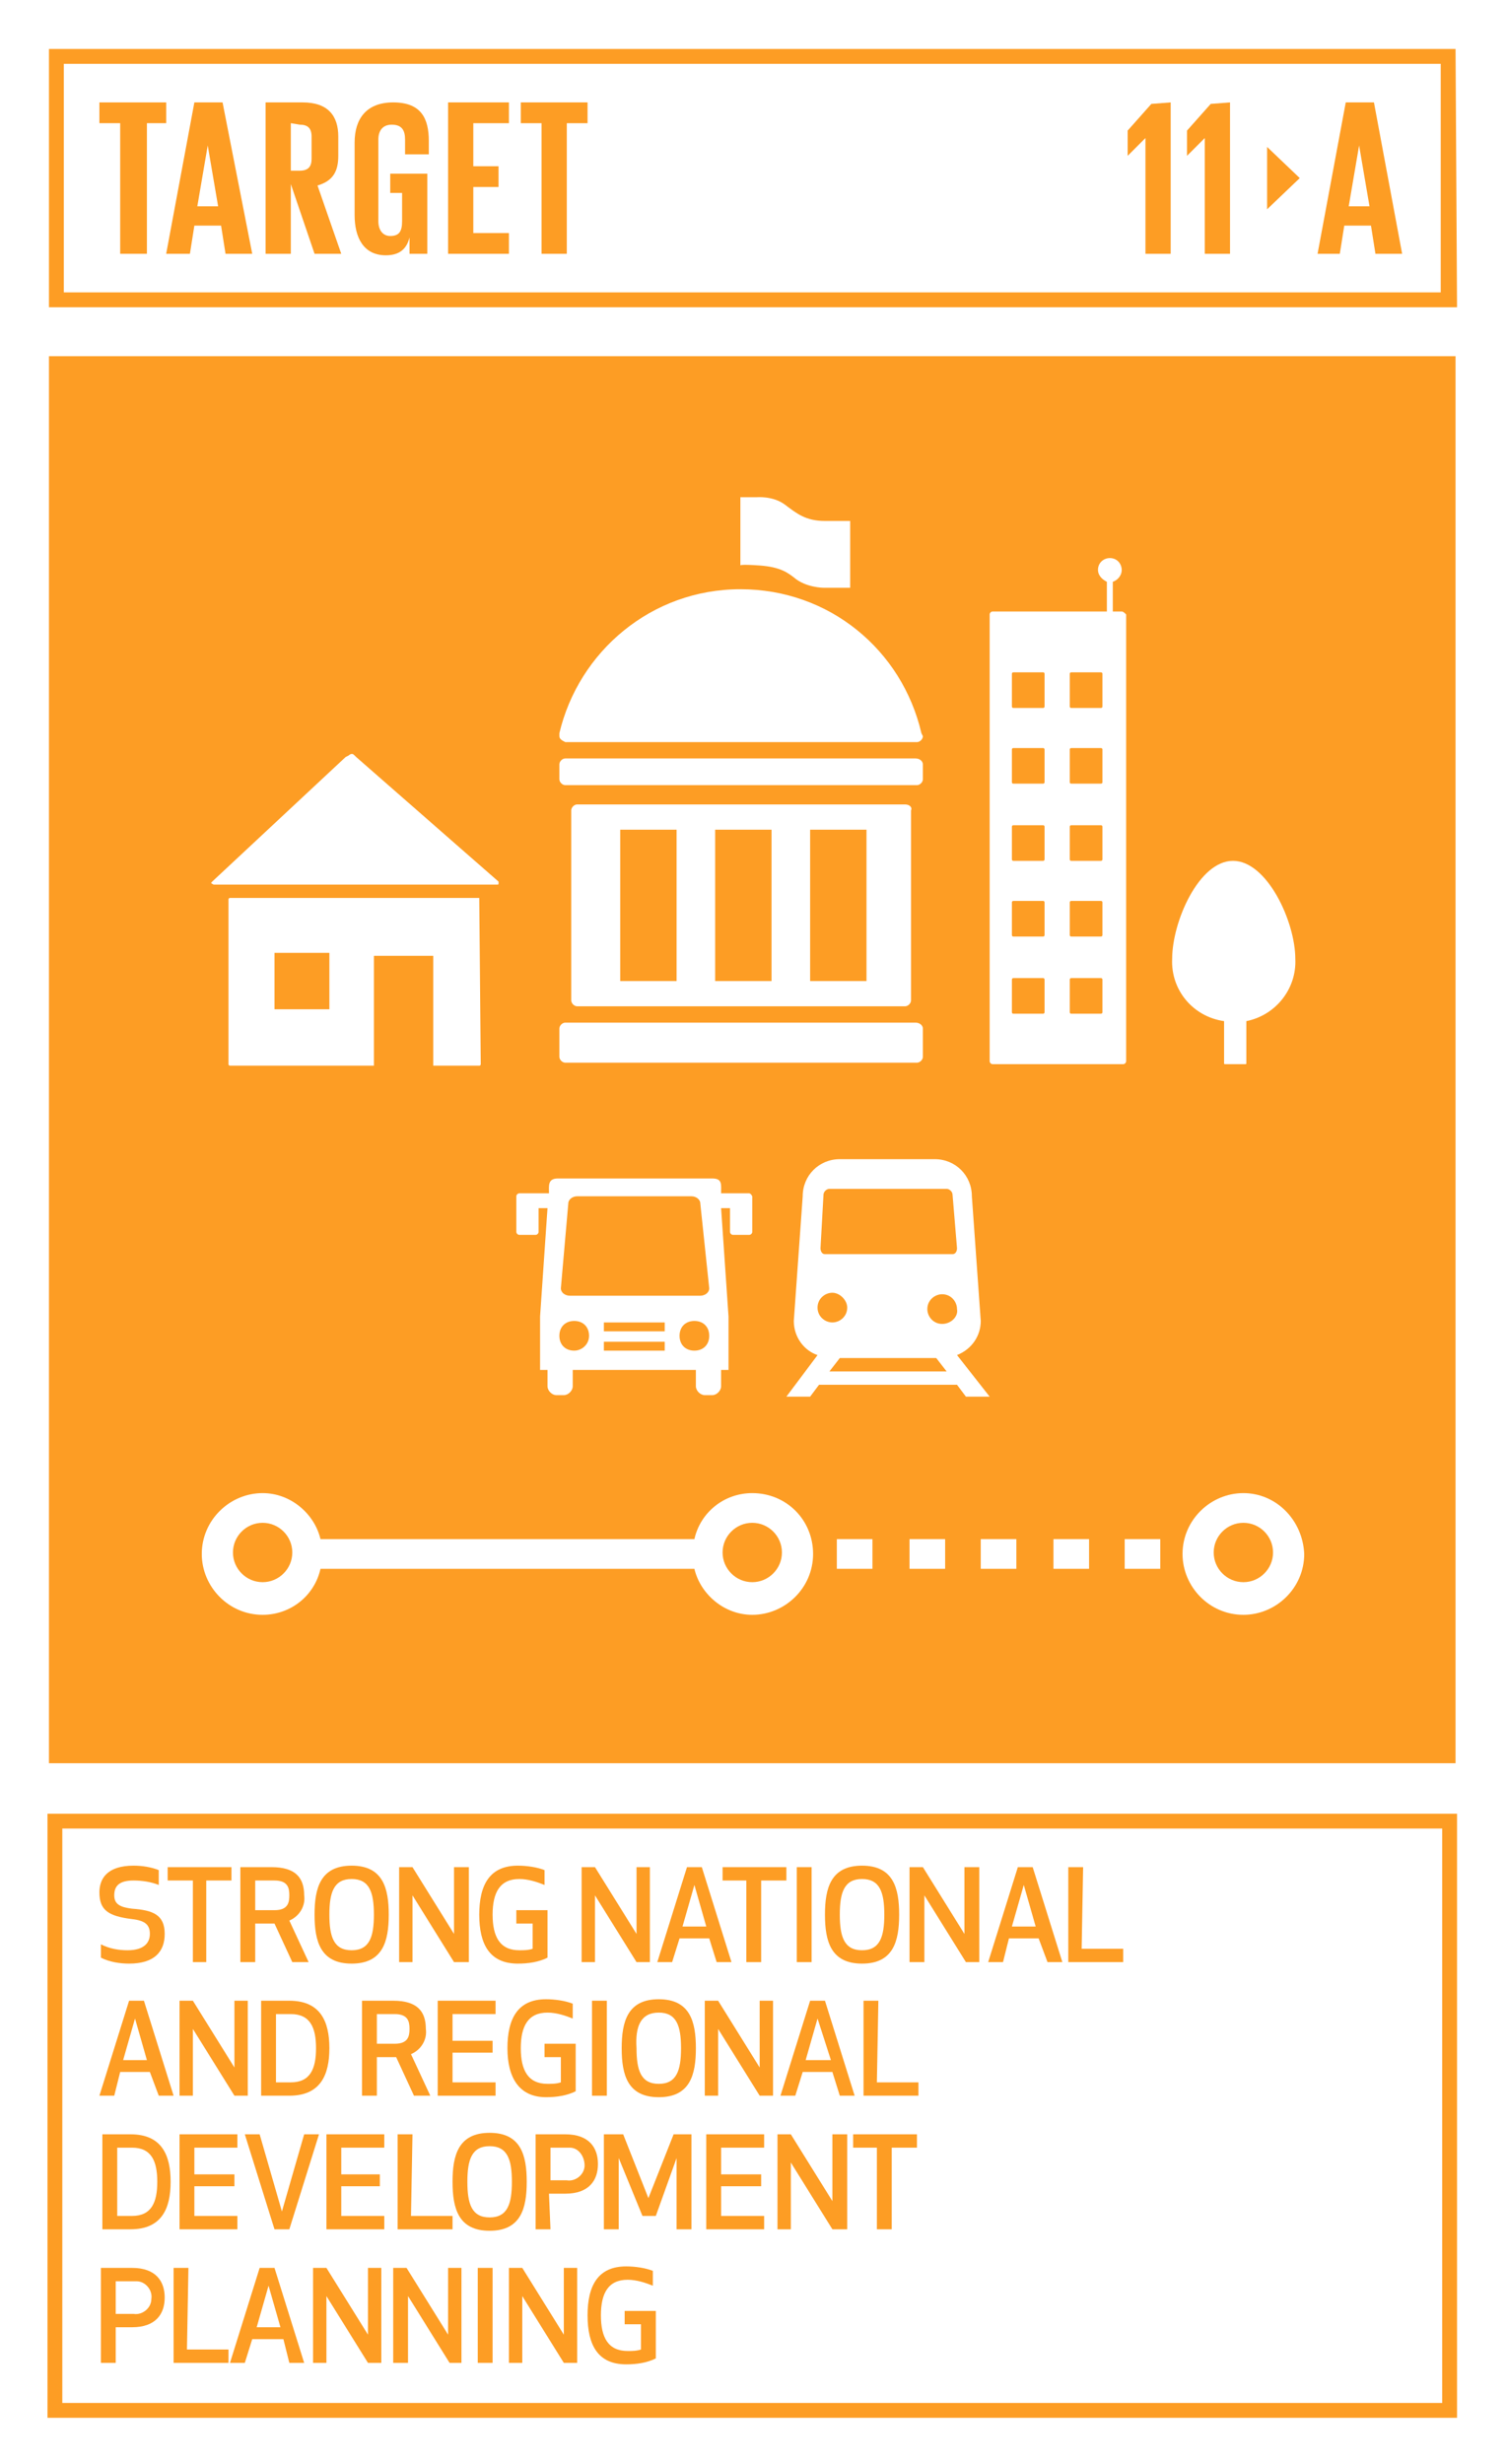 <?xml version="1.0" encoding="utf-8"?>
<!-- Generator: Adobe Illustrator 22.0.1, SVG Export Plug-In . SVG Version: 6.00 Build 0)  -->
<svg version="1.1" id="Layer_1" xmlns="http://www.w3.org/2000/svg" xmlns:xlink="http://www.w3.org/1999/xlink" x="0px" y="0px"
	 viewBox="0 0 101.5 166" style="enable-background:new 0 0 101.5 166;" xml:space="preserve">
<style type="text/css">
	.st0{fill:#FFFFFF;}
	.st1{fill:#FD9D24;}
	.st2{enable-background:new    ;}
	.st3{fill:none;}
	.st4{fill:none;stroke:#FFFFFF;stroke-width:0;stroke-linecap:round;stroke-linejoin:round;}
</style>
<title>TARGET 1 B copy 7</title>
<g id="WHITE_BG">
	<g>
		<rect y="0" class="st0" width="101.5" height="166"/>
	</g>
</g>
<g>
	<g>
		<path class="st1" d="M11.1,130.3c0,1.2-0.7,2-2.4,2c-0.6,0-1.3-0.1-1.9-0.4V131c0.6,0.3,1.2,0.4,1.8,0.4c1.1,0,1.5-0.5,1.5-1.1
			s-0.3-0.9-1.2-1c-1.6-0.2-2.2-0.6-2.2-1.8c0-0.9,0.5-1.8,2.3-1.8c0.6,0,1.2,0.1,1.7,0.3v1c-0.5-0.2-1.1-0.3-1.7-0.3
			c-1,0-1.3,0.4-1.3,1c0,0.6,0.4,0.8,1.2,0.9C10.3,128.7,11.1,129,11.1,130.3z"/>
	</g>
	<g>
		<path class="st1" d="M13.9,126.7v5.5H13v-5.5h-1.7v-0.9h4.3v0.9H13.9z"/>
	</g>
	<g>
		<path class="st1" d="M17.2,132.2h-1v-6.4h2.1c1.6,0,2.2,0.7,2.2,1.9c0.1,0.7-0.3,1.4-1,1.7l1.3,2.8h-1.1l-1.2-2.6h-1.3V132.2z
			 M17.2,128.7h1.3c0.9,0,1-0.5,1-1s-0.1-1-1-1h-1.3V128.7z"/>
	</g>
	<g>
		<path class="st1" d="M21.2,129c0-1.8,0.4-3.3,2.5-3.3s2.5,1.5,2.5,3.3s-0.4,3.3-2.5,3.3S21.2,130.8,21.2,129z M22.2,129
			c0,1.5,0.3,2.4,1.5,2.4s1.5-0.9,1.5-2.4s-0.3-2.4-1.5-2.4S22.2,127.5,22.2,129L22.2,129z"/>
	</g>
	<g>
		<path class="st1" d="M30.6,132.2l-2.8-4.5v4.5h-0.9v-6.4h0.9l2.8,4.5v-4.5h1v6.4L30.6,132.2L30.6,132.2z"/>
	</g>
	<g>
		<path class="st1" d="M32.3,129c0-2,0.7-3.3,2.6-3.3c0.6,0,1.3,0.1,1.8,0.3v1c-0.5-0.2-1.1-0.4-1.7-0.4c-1.3,0-1.8,0.9-1.8,2.4
			s0.5,2.4,1.8,2.4c0.3,0,0.6,0,0.9-0.1v-1.7h-1.1v-0.9h2.1v3.2c-0.6,0.3-1.3,0.4-2,0.4C33,132.3,32.3,131,32.3,129z"/>
	</g>
	<g>
		<path class="st1" d="M42.9,132.2l-2.8-4.5v4.5h-0.9v-6.4h0.9l2.8,4.5v-4.5h0.9v6.4L42.9,132.2L42.9,132.2z"/>
	</g>
	<g>
		<path class="st1" d="M47.8,130.6h-2l-0.5,1.6h-1l2-6.4h1l2,6.4h-1L47.8,130.6z M46.8,127l-0.8,2.8h1.6L46.8,127z"/>
	</g>
	<g>
		<path class="st1" d="M51.3,126.7v5.5h-1v-5.5h-1.6v-0.9H53v0.9H51.3z"/>
	</g>
	<g>
		<path class="st1" d="M53.7,132.2v-6.4h1v6.4H53.7z"/>
	</g>
	<g>
		<path class="st1" d="M55.6,129c0-1.8,0.4-3.3,2.5-3.3s2.5,1.5,2.5,3.3s-0.4,3.3-2.5,3.3S55.6,130.8,55.6,129z M56.6,129
			c0,1.5,0.3,2.4,1.5,2.4s1.5-0.9,1.5-2.4s-0.3-2.4-1.5-2.4S56.6,127.5,56.6,129L56.6,129z"/>
	</g>
	<g>
		<path class="st1" d="M65.1,132.2l-2.8-4.5v4.5h-1v-6.4h0.9l2.8,4.5v-4.5h1v6.4L65.1,132.2L65.1,132.2z"/>
	</g>
	<g>
		<path class="st1" d="M70,130.6h-2l-0.4,1.6h-1l2-6.4h1l2,6.4h-1L70,130.6z M69,127l-0.8,2.8h1.6L69,127z"/>
	</g>
	<g>
		<path class="st1" d="M72.9,131.3h2.8v0.9H72v-6.4h1L72.9,131.3z"/>
	</g>
	<g>
		<path class="st1" d="M10.1,139.6h-2l-0.4,1.6h-1l2-6.4h1l2,6.4h-1L10.1,139.6z M9.1,136l-0.8,2.8h1.6L9.1,136z"/>
	</g>
	<g>
		<path class="st1" d="M15.8,141.2l-2.8-4.5v4.5h-0.9v-6.4H13l2.8,4.5v-4.5h0.9v6.4H15.8z"/>
	</g>
	<g>
		<path class="st1" d="M17.6,141.2v-6.4h1.9c2.1,0,2.7,1.4,2.7,3.2s-0.6,3.2-2.7,3.2H17.6z M18.6,140.3h1c1.3,0,1.7-0.9,1.7-2.3
			s-0.4-2.3-1.7-2.3h-1V140.3z"/>
	</g>
	<g>
		<path class="st1" d="M25.4,141.2h-1v-6.4h2.1c1.6,0,2.2,0.7,2.2,1.9c0.1,0.7-0.3,1.4-1,1.7l1.3,2.8h-1.1l-1.2-2.6h-1.3V141.2z
			 M25.4,137.7h1.2c0.9,0,1-0.5,1-1s-0.1-1-1-1h-1.2V137.7z"/>
	</g>
	<g>
		<path class="st1" d="M33.2,138.3h-2.7v2h2.9v0.9h-3.9v-6.4h3.9v0.9h-2.9v1.8h2.7V138.3z"/>
	</g>
	<g>
		<path class="st1" d="M34.2,138c0-2,0.7-3.3,2.6-3.3c0.6,0,1.3,0.1,1.8,0.3v1c-0.5-0.2-1.1-0.4-1.7-0.4c-1.3,0-1.8,0.9-1.8,2.4
			s0.5,2.4,1.8,2.4c0.3,0,0.6,0,0.9-0.1v-1.7h-1.1v-0.9h2.1v3.2c-0.6,0.3-1.3,0.4-2,0.4C35,141.3,34.2,140,34.2,138z"/>
	</g>
	<g>
		<path class="st1" d="M39.9,141.2v-6.4h1v6.4H39.9z"/>
	</g>
	<g>
		<path class="st1" d="M41.9,138c0-1.8,0.4-3.3,2.5-3.3s2.5,1.5,2.5,3.3s-0.4,3.3-2.5,3.3S41.9,139.8,41.9,138z M42.9,138
			c0,1.5,0.3,2.4,1.5,2.4s1.5-0.9,1.5-2.4s-0.3-2.4-1.5-2.4S42.8,136.5,42.9,138L42.9,138z"/>
	</g>
	<g>
		<path class="st1" d="M51.2,141.2l-2.8-4.5v4.5h-0.9v-6.4h0.9l2.8,4.5v-4.5h0.9v6.4H51.2z"/>
	</g>
	<g>
		<path class="st1" d="M56.1,139.6h-2l-0.5,1.6h-1l2-6.4h1l2,6.4h-1L56.1,139.6z M55.1,136l-0.8,2.8H56L55.1,136z"/>
	</g>
	<g>
		<path class="st1" d="M59.1,140.3h2.8v0.9h-3.7v-6.4h1L59.1,140.3z"/>
	</g>
	<g>
		<path class="st1" d="M6.9,150.2v-6.4h1.9c2.1,0,2.7,1.4,2.7,3.2s-0.6,3.2-2.7,3.2H6.9z M7.9,149.3h1c1.3,0,1.7-0.9,1.7-2.3
			s-0.4-2.3-1.7-2.3h-1L7.9,149.3z"/>
	</g>
	<g>
		<path class="st1" d="M15.8,147.3h-2.7v2H16v0.9h-3.9v-6.4H16v0.9h-2.9v1.8h2.7V147.3z"/>
	</g>
	<g>
		<path class="st1" d="M21.5,143.8l-2,6.4h-1l-2-6.4h1L19,149l1.5-5.2H21.5z"/>
	</g>
	<g>
		<path class="st1" d="M25.6,147.3H23v2h2.9v0.9H22v-6.4h3.9v0.9H23v1.8h2.6V147.3z"/>
	</g>
	<g>
		<path class="st1" d="M27.7,149.3h2.8v0.9h-3.7v-6.4h1L27.7,149.3z"/>
	</g>
	<g>
		<path class="st1" d="M30.5,147c0-1.8,0.4-3.3,2.5-3.3s2.5,1.5,2.5,3.3s-0.4,3.3-2.5,3.3S30.5,148.8,30.5,147z M31.5,147
			c0,1.5,0.3,2.4,1.5,2.4s1.5-0.9,1.5-2.4s-0.3-2.4-1.5-2.4S31.5,145.5,31.5,147L31.5,147z"/>
	</g>
	<g>
		<path class="st1" d="M37.1,150.2h-1v-6.4h2c1.6,0,2.2,0.9,2.2,2s-0.6,2-2.2,2H37L37.1,150.2z M37.1,146.9h1.1
			c0.6,0.1,1.2-0.4,1.2-1s-0.4-1.2-1-1.2c-0.1,0-0.1,0-0.2,0h-1.1V146.9z"/>
	</g>
	<g>
		<path class="st1" d="M44.2,149.3h-0.9l-1.6-3.9v4.8h-1v-6.4H42l1.7,4.3l1.7-4.3h1.2v6.4h-1v-4.8L44.2,149.3z"/>
	</g>
	<g>
		<path class="st1" d="M51.3,147.3h-2.7v2h2.9v0.9h-3.9v-6.4h3.9v0.9h-2.9v1.8h2.7V147.3z"/>
	</g>
	<g>
		<path class="st1" d="M56.1,150.2l-2.8-4.5v4.5h-0.9v-6.4h0.9l2.8,4.5v-4.5h1v6.4H56.1z"/>
	</g>
	<g>
		<path class="st1" d="M60.1,144.7v5.5h-1v-5.5h-1.6v-0.9h4.3v0.9H60.1z"/>
	</g>
	<g>
		<path class="st1" d="M7.8,159.2h-1v-6.4h2.1c1.6,0,2.2,0.9,2.2,2s-0.6,2-2.2,2H7.8V159.2z M7.8,155.9H9c0.6,0.1,1.2-0.4,1.2-1
			c0.1-0.6-0.4-1.2-1-1.2c-0.1,0-0.1,0-0.2,0H7.8V155.9z"/>
	</g>
	<g>
		<path class="st1" d="M12.6,158.3h2.8v0.9h-3.7v-6.4h1L12.6,158.3z"/>
	</g>
	<g>
		<path class="st1" d="M19.1,157.6H17l-0.5,1.6h-1l2-6.4h1l2,6.4h-1L19.1,157.6z M18.1,154l-0.8,2.8h1.6L18.1,154z"/>
	</g>
	<g>
		<path class="st1" d="M24.8,159.2l-2.8-4.5v4.5h-0.9v-6.4H22l2.8,4.5v-4.5h0.9v6.4H24.8z"/>
	</g>
	<g>
		<path class="st1" d="M30.3,159.2l-2.8-4.5v4.5h-1v-6.4h0.9l2.8,4.5v-4.5h0.9v6.4H30.3z"/>
	</g>
	<g>
		<path class="st1" d="M32.2,159.2v-6.4h1v6.4H32.2z"/>
	</g>
	<g>
		<path class="st1" d="M38,159.2l-2.8-4.5v4.5h-0.9v-6.4h0.9l2.8,4.5v-4.5h0.9v6.4H38z"/>
	</g>
	<g>
		<path class="st1" d="M39.6,156c0-2,0.7-3.3,2.6-3.3c0.6,0,1.3,0.1,1.8,0.3v1c-0.5-0.2-1.1-0.4-1.7-0.4c-1.3,0-1.8,0.9-1.8,2.4
			s0.5,2.4,1.8,2.4c0.3,0,0.6,0,0.9-0.1v-1.7h-1.1v-0.9h2.1v3.2c-0.6,0.3-1.3,0.4-2,0.4C40.3,159.3,39.6,158,39.6,156z"/>
	</g>
</g>
<g>
	<rect x="3.3" y="24" class="st1" width="94.8" height="94.8"/>
</g>
<g>
	<path class="st1" d="M98.2,20.7H3.3V3.3h94.8L98.2,20.7L98.2,20.7z M4.3,19.7h92.8V4.3H4.3V19.7z"/>
</g>
<g class="st2">
	<path class="st1" d="M6.7,6.9h4.5v1.4H9.9v8.8H8.1V8.3H6.7V6.9z"/>
</g>
<g class="st2">
	<path class="st1" d="M11.2,17.1l1.9-10.2H15l2,10.2h-1.8l-0.3-1.9h-1.8l-0.3,1.9H11.2z M13.3,13.9h1.4L14,9.8l0,0L13.3,13.9z"/>
</g>
<g class="st2">
	<path class="st1" d="M19.6,12.4v4.7h-1.7V6.9h2.5c1.7,0,2.4,0.9,2.4,2.3v1.3c0,1.1-0.4,1.7-1.4,2l1.6,4.6h-1.8L19.6,12.4z
		 M19.6,8.3v3.2h0.6c0.6,0,0.8-0.3,0.8-0.8V9.2c0-0.6-0.3-0.8-0.8-0.8L19.6,8.3L19.6,8.3z"/>
</g>
<g class="st2">
	<path class="st1" d="M26.4,11.7h2.4v5.4h-1.2V16c-0.2,0.8-0.7,1.2-1.6,1.2c-1.5,0-2.1-1.2-2.1-2.7V9.6c0-1.6,0.8-2.7,2.6-2.7
		c1.9,0,2.4,1.1,2.4,2.6v0.9h-1.6v-1c0-0.6-0.2-1-0.9-1c-0.6,0-0.9,0.4-0.9,1v5.5c0,0.6,0.3,1,0.8,1c0.6,0,0.8-0.3,0.8-1V13h-0.8
		v-1.3H26.4z"/>
</g>
<g class="st2">
	<path class="st1" d="M30.2,6.9h4.1v1.4h-2.4v2.9h1.7v1.4h-1.7v3.1h2.4v1.4h-4.1C30.2,17.1,30.2,6.9,30.2,6.9z"/>
</g>
<g class="st2">
	<path class="st1" d="M35.1,6.9h4.5v1.4h-1.4v8.8h-1.7V8.3h-1.4C35.1,8.3,35.1,6.9,35.1,6.9z"/>
</g>
<g class="st2">
	<path class="st1" d="M88.8,17.1l1.9-10.2h1.9l1.9,10.2h-1.8l-0.3-1.9h-1.8l-0.3,1.9H88.8z M90.9,13.9h1.4l-0.7-4.1l0,0L90.9,13.9z"
		/>
</g>
<g class="st2">
	<path class="st1" d="M78.9,6.9v10.2h-1.7V9.3l0,0L76,10.5l0,0V8.8L77.6,7L78.9,6.9L78.9,6.9z"/>
</g>
<g class="st2">
	<path class="st1" d="M82.9,6.9v10.2h-1.7V9.3l0,0L80,10.5l0,0V8.8L81.6,7L82.9,6.9L82.9,6.9z"/>
</g>
<g>
	<polygon class="st1" points="85.4,9.9 85.4,14.1 87.6,12 	"/>
</g>
<g>
	<path class="st1" d="M98.2,162.9h-95v-40.7h95V162.9z M4.2,161.9h93v-38.7h-93C4.2,123.2,4.2,161.9,4.2,161.9z"/>
</g>
<g>
	<g>
		<g>
			<g>
				<g>
					<path class="st0" d="M61.7,51.1H38.1c-0.2,0-0.4,0.2-0.4,0.4v1c0,0.2,0.2,0.4,0.4,0.4h23.7c0.2,0,0.4-0.2,0.4-0.4v-1
						C62.2,51.3,62,51.1,61.7,51.1z"/>
				</g>
				<g>
					<path class="st0" d="M61.7,68.9H38.1c-0.2,0-0.4,0.2-0.4,0.4v1.9c0,0.2,0.2,0.4,0.4,0.4h23.7c0.2,0,0.4-0.2,0.4-0.4v-1.9
						C62.2,69.1,62,68.9,61.7,68.9z"/>
				</g>
				<g>
					<path class="st0" d="M62.1,49.4c-1.3-5.6-6.2-9.7-12.2-9.7c-6,0-10.9,4.2-12.2,9.7c0,0,0,0.1,0,0.2c0,0,0,0,0,0
						c0,0.2,0.2,0.3,0.4,0.4c0,0,0,0,0,0c0,0,0,0,0,0h23.5h0.1h0.1c0.2,0,0.4-0.2,0.4-0.4L62.1,49.4z"/>
				</g>
				<g>
					<path class="st0" d="M61,54.2H38.9c-0.2,0-0.4,0.2-0.4,0.4v12.8c0,0.2,0.2,0.4,0.4,0.4H61c0.2,0,0.4-0.2,0.4-0.4V54.6
						C61.5,54.4,61.3,54.2,61,54.2z M45.6,66.1h-3.8V55.9h3.8V66.1z M52,66.1h-3.8V55.9H52V66.1z M58.4,66.1h-3.8V55.9h3.8V66.1z"/>
				</g>
				<g>
					<path class="st0" d="M49.9,38.1v-4.6H51c0,0,1.1-0.1,1.9,0.5c0.8,0.6,1.4,1.1,2.7,1.1h1.7v4.5h-1.8c0,0-1.2,0-2-0.7
						c-0.4-0.3-0.9-0.7-2.3-0.8C49.8,38,49.9,38.1,49.9,38.1z"/>
				</g>
			</g>
		</g>
		<g>
			<rect x="18.6" y="64.2" class="st3" width="3.7" height="3.8"/>
			<path class="st0" d="M32.3,60.5H15.5c-0.1,0-0.1,0.1-0.1,0.1v11.1c0,0.1,0.1,0.1,0.1,0.1h9.7v-7.4h4v7.4h3.1
				c0.1,0,0.1-0.1,0.1-0.1L32.3,60.5C32.4,60.5,32.3,60.5,32.3,60.5z M22.2,68h-3.7v-3.8h3.7V68z"/>
			<path class="st4" d="M14.4,59.6C14.3,59.6,14.3,59.6,14.4,59.6"/>
			<path class="st0" d="M24,51L24,51c-0.2-0.2-0.2-0.2-0.3-0.2s-0.2,0.1-0.2,0.1L23.3,51l-9,8.4c-0.1,0.1-0.1,0.1,0.1,0.2h19.1
				c0.1,0,0.1,0,0.1-0.1v-0.1L24,51z"/>
		</g>
		<path class="st0" d="M82.5,68.8v2.8c0,0.1,0,0.1,0.1,0.1h1.3c0.1,0,0.1,0,0.1-0.1l0,0v-2.8c2-0.4,3.4-2.2,3.3-4.2
			c0-2.5-1.9-6.6-4.2-6.6c-2.3,0-4.1,4.1-4.1,6.6C78.9,66.7,80.4,68.5,82.5,68.8z"/>
		<path class="st0" d="M75.6,41.2H75v-2c0.3-0.1,0.6-0.4,0.6-0.8c0-0.4-0.3-0.8-0.8-0.8c-0.4,0-0.8,0.3-0.8,0.8
			c0,0.3,0.2,0.6,0.6,0.8v2h-7.7c-0.1,0-0.2,0.1-0.2,0.2v30.1c0,0.1,0.1,0.2,0.2,0.2l0,0h8.8c0.1,0,0.2-0.1,0.2-0.2l0,0V41.4
			C75.8,41.3,75.7,41.2,75.6,41.2z M70.4,68.2c0,0.1-0.1,0.1-0.1,0.1h-2c-0.1,0-0.1-0.1-0.1-0.1V66c0-0.1,0.1-0.1,0.1-0.1h2
			c0.1,0,0.1,0.1,0.1,0.1V68.2z M70.4,63c0,0.1-0.1,0.1-0.1,0.1h-2c-0.1,0-0.1-0.1-0.1-0.1v-2.2c0-0.1,0.1-0.1,0.1-0.1h2
			c0.1,0,0.1,0.1,0.1,0.1V63z M70.4,57.9c0,0.1-0.1,0.1-0.1,0.1h-2c-0.1,0-0.1-0.1-0.1-0.1v-2.2c0-0.1,0.1-0.1,0.1-0.1h2
			c0.1,0,0.1,0.1,0.1,0.1V57.9z M70.4,52.7c0,0.1-0.1,0.1-0.1,0.1h-2c-0.1,0-0.1-0.1-0.1-0.1v-2.2c0-0.1,0.1-0.1,0.1-0.1h2
			c0.1,0,0.1,0.1,0.1,0.1V52.7z M70.4,47.6c0,0.1-0.1,0.1-0.1,0.1h-2c-0.1,0-0.1-0.1-0.1-0.1v-2.2c0-0.1,0.1-0.1,0.1-0.1h2
			c0.1,0,0.1,0.1,0.1,0.1V47.6z M74.3,68.2c0,0.1-0.1,0.1-0.1,0.1h-2c-0.1,0-0.1-0.1-0.1-0.1V66c0-0.1,0.1-0.1,0.1-0.1h2
			c0.1,0,0.1,0.1,0.1,0.1V68.2z M74.3,63c0,0.1-0.1,0.1-0.1,0.1h-2c-0.1,0-0.1-0.1-0.1-0.1v-2.2c0-0.1,0.1-0.1,0.1-0.1h2
			c0.1,0,0.1,0.1,0.1,0.1V63z M74.3,57.9c0,0.1-0.1,0.1-0.1,0.1h-2c-0.1,0-0.1-0.1-0.1-0.1v-2.2c0-0.1,0.1-0.1,0.1-0.1h2
			c0.1,0,0.1,0.1,0.1,0.1V57.9z M74.3,52.7c0,0.1-0.1,0.1-0.1,0.1h-2c-0.1,0-0.1-0.1-0.1-0.1v-2.2c0-0.1,0.1-0.1,0.1-0.1h2
			c0.1,0,0.1,0.1,0.1,0.1V52.7z M74.3,47.6c0,0.1-0.1,0.1-0.1,0.1h-2c-0.1,0-0.1-0.1-0.1-0.1v-2.2c0-0.1,0.1-0.1,0.1-0.1h2
			c0.1,0,0.1,0.1,0.1,0.1V47.6z"/>
	</g>
	<g>
		<g>
			<polygon class="st3" points="56.6,91.5 55.9,92.4 63.8,92.4 63.1,91.5 			"/>
			<path class="st0" d="M64.5,91.3c1-0.4,1.6-1.3,1.6-2.3l-0.6-8.4c0-1.4-1.1-2.5-2.5-2.5h-6.4c-1.4,0-2.5,1.1-2.5,2.5L53.5,89
				c0,1.1,0.7,2,1.6,2.3L53,94.1h1.6l0.6-0.8h9.3l0.6,0.8h1.6L64.5,91.3z M55.5,80.5c0-0.2,0.2-0.4,0.4-0.4h7.9
				c0.2,0,0.4,0.2,0.4,0.4l0.3,3.6c0,0.2-0.1,0.4-0.3,0.4h-8.6c-0.2,0-0.3-0.2-0.3-0.4L55.5,80.5z M55.1,88.1c0-0.6,0.5-1,1-1
				s1,0.5,1,1c0,0.6-0.5,1-1,1S55.1,88.7,55.1,88.1z M55.9,92.4l0.7-0.9h6.5l0.7,0.9H55.9z M63.5,89.2c-0.6,0-1-0.5-1-1
				c0-0.6,0.5-1,1-1c0.6,0,1,0.5,1,1C64.6,88.7,64.1,89.2,63.5,89.2z"/>
		</g>
		<g>
			<path class="st0" d="M50.5,80.4h-0.5h-0.5h-0.9l0,0c0-0.6,0.1-1-0.6-1H37.6c-0.7,0-0.6,0.5-0.6,1l0,0h-0.9h-0.5H35
				c-0.1,0-0.2,0.1-0.2,0.2v2.4c0,0.1,0.1,0.2,0.2,0.2h1.1c0.1,0,0.2-0.1,0.2-0.2v-1.6h0.6l-0.5,7.3v3.6h0.5c0,0,0,0,0,0v1.1
				c0,0.3,0.3,0.6,0.6,0.6H38c0.3,0,0.6-0.3,0.6-0.6v-1.1c0,0,0,0,0,0h8.3c0,0,0,0,0,0v1.1c0,0.3,0.3,0.6,0.6,0.6H48
				c0.3,0,0.6-0.3,0.6-0.6v-1.1c0,0,0,0,0,0h0.5v-3.6l-0.5-7.3h0.6v1.6c0,0.1,0.1,0.2,0.2,0.2h1.1c0.1,0,0.2-0.1,0.2-0.2v-2.4
				C50.6,80.4,50.5,80.4,50.5,80.4z M38.3,81.1c0-0.3,0.3-0.5,0.6-0.5h7.7c0.3,0,0.6,0.2,0.6,0.5l0.6,5.7c0,0.3-0.3,0.5-0.6,0.5
				h-8.8c-0.3,0-0.6-0.2-0.6-0.5L38.3,81.1z M38.7,91c-0.6,0-1-0.4-1-1c0-0.6,0.4-1,1-1c0.6,0,1,0.4,1,1C39.7,90.6,39.2,91,38.7,91z
				 M44.8,91h-4.1v-0.6h4.1V91z M44.8,89.7h-4.1v-0.6h4.1V89.7z M46.8,91c-0.6,0-1-0.4-1-1c0-0.6,0.4-1,1-1c0.6,0,1,0.4,1,1
				C47.8,90.6,47.4,91,46.8,91z"/>
		</g>
	</g>
	<g>
		<rect x="61.3" y="103.7" class="st0" width="2.4" height="2"/>
		<rect x="66.1" y="103.7" class="st0" width="2.4" height="2"/>
		<rect x="56.4" y="103.7" class="st0" width="2.4" height="2"/>
		<rect x="71" y="103.7" class="st0" width="2.4" height="2"/>
		<rect x="75.8" y="103.7" class="st0" width="2.4" height="2"/>
		<circle class="st1" cx="17.7" cy="104.7" r="2"/>
		<path class="st1" d="M52.7,104.7c0-1.1-0.9-2-2-2c-1.1,0-2,0.9-2,2s0.9,2,2,2C51.8,106.6,52.7,105.7,52.7,104.7z"/>
		<path class="st0" d="M50.7,100.6c-1.9,0-3.5,1.3-3.9,3.1H21.6c-0.4-1.7-2-3.1-3.9-3.1c-2.2,0-4.1,1.8-4.1,4.1
			c0,2.2,1.8,4.1,4.1,4.1c1.9,0,3.5-1.3,3.9-3.1h25.2c0.4,1.7,2,3.1,3.9,3.1c2.2,0,4.1-1.8,4.1-4.1C54.8,102.4,53,100.6,50.7,100.6z
			 M17.7,106.6c-1.1,0-2-0.9-2-2s0.9-2,2-2c1.1,0,2,0.9,2,2S18.8,106.6,17.7,106.6z M50.7,106.6c-1.1,0-2-0.9-2-2s0.9-2,2-2
			c1.1,0,2,0.9,2,2S51.8,106.6,50.7,106.6z"/>
		<circle class="st1" cx="83.8" cy="104.7" r="2"/>
		<path class="st0" d="M83.8,100.6c-2.2,0-4.1,1.8-4.1,4.1c0,2.2,1.8,4.1,4.1,4.1c2.2,0,4.1-1.8,4.1-4.1
			C87.8,102.4,86,100.6,83.8,100.6z M83.8,106.6c-1.1,0-2-0.9-2-2s0.9-2,2-2c1.1,0,2,0.9,2,2S84.9,106.6,83.8,106.6z"/>
	</g>
</g>
</svg>

